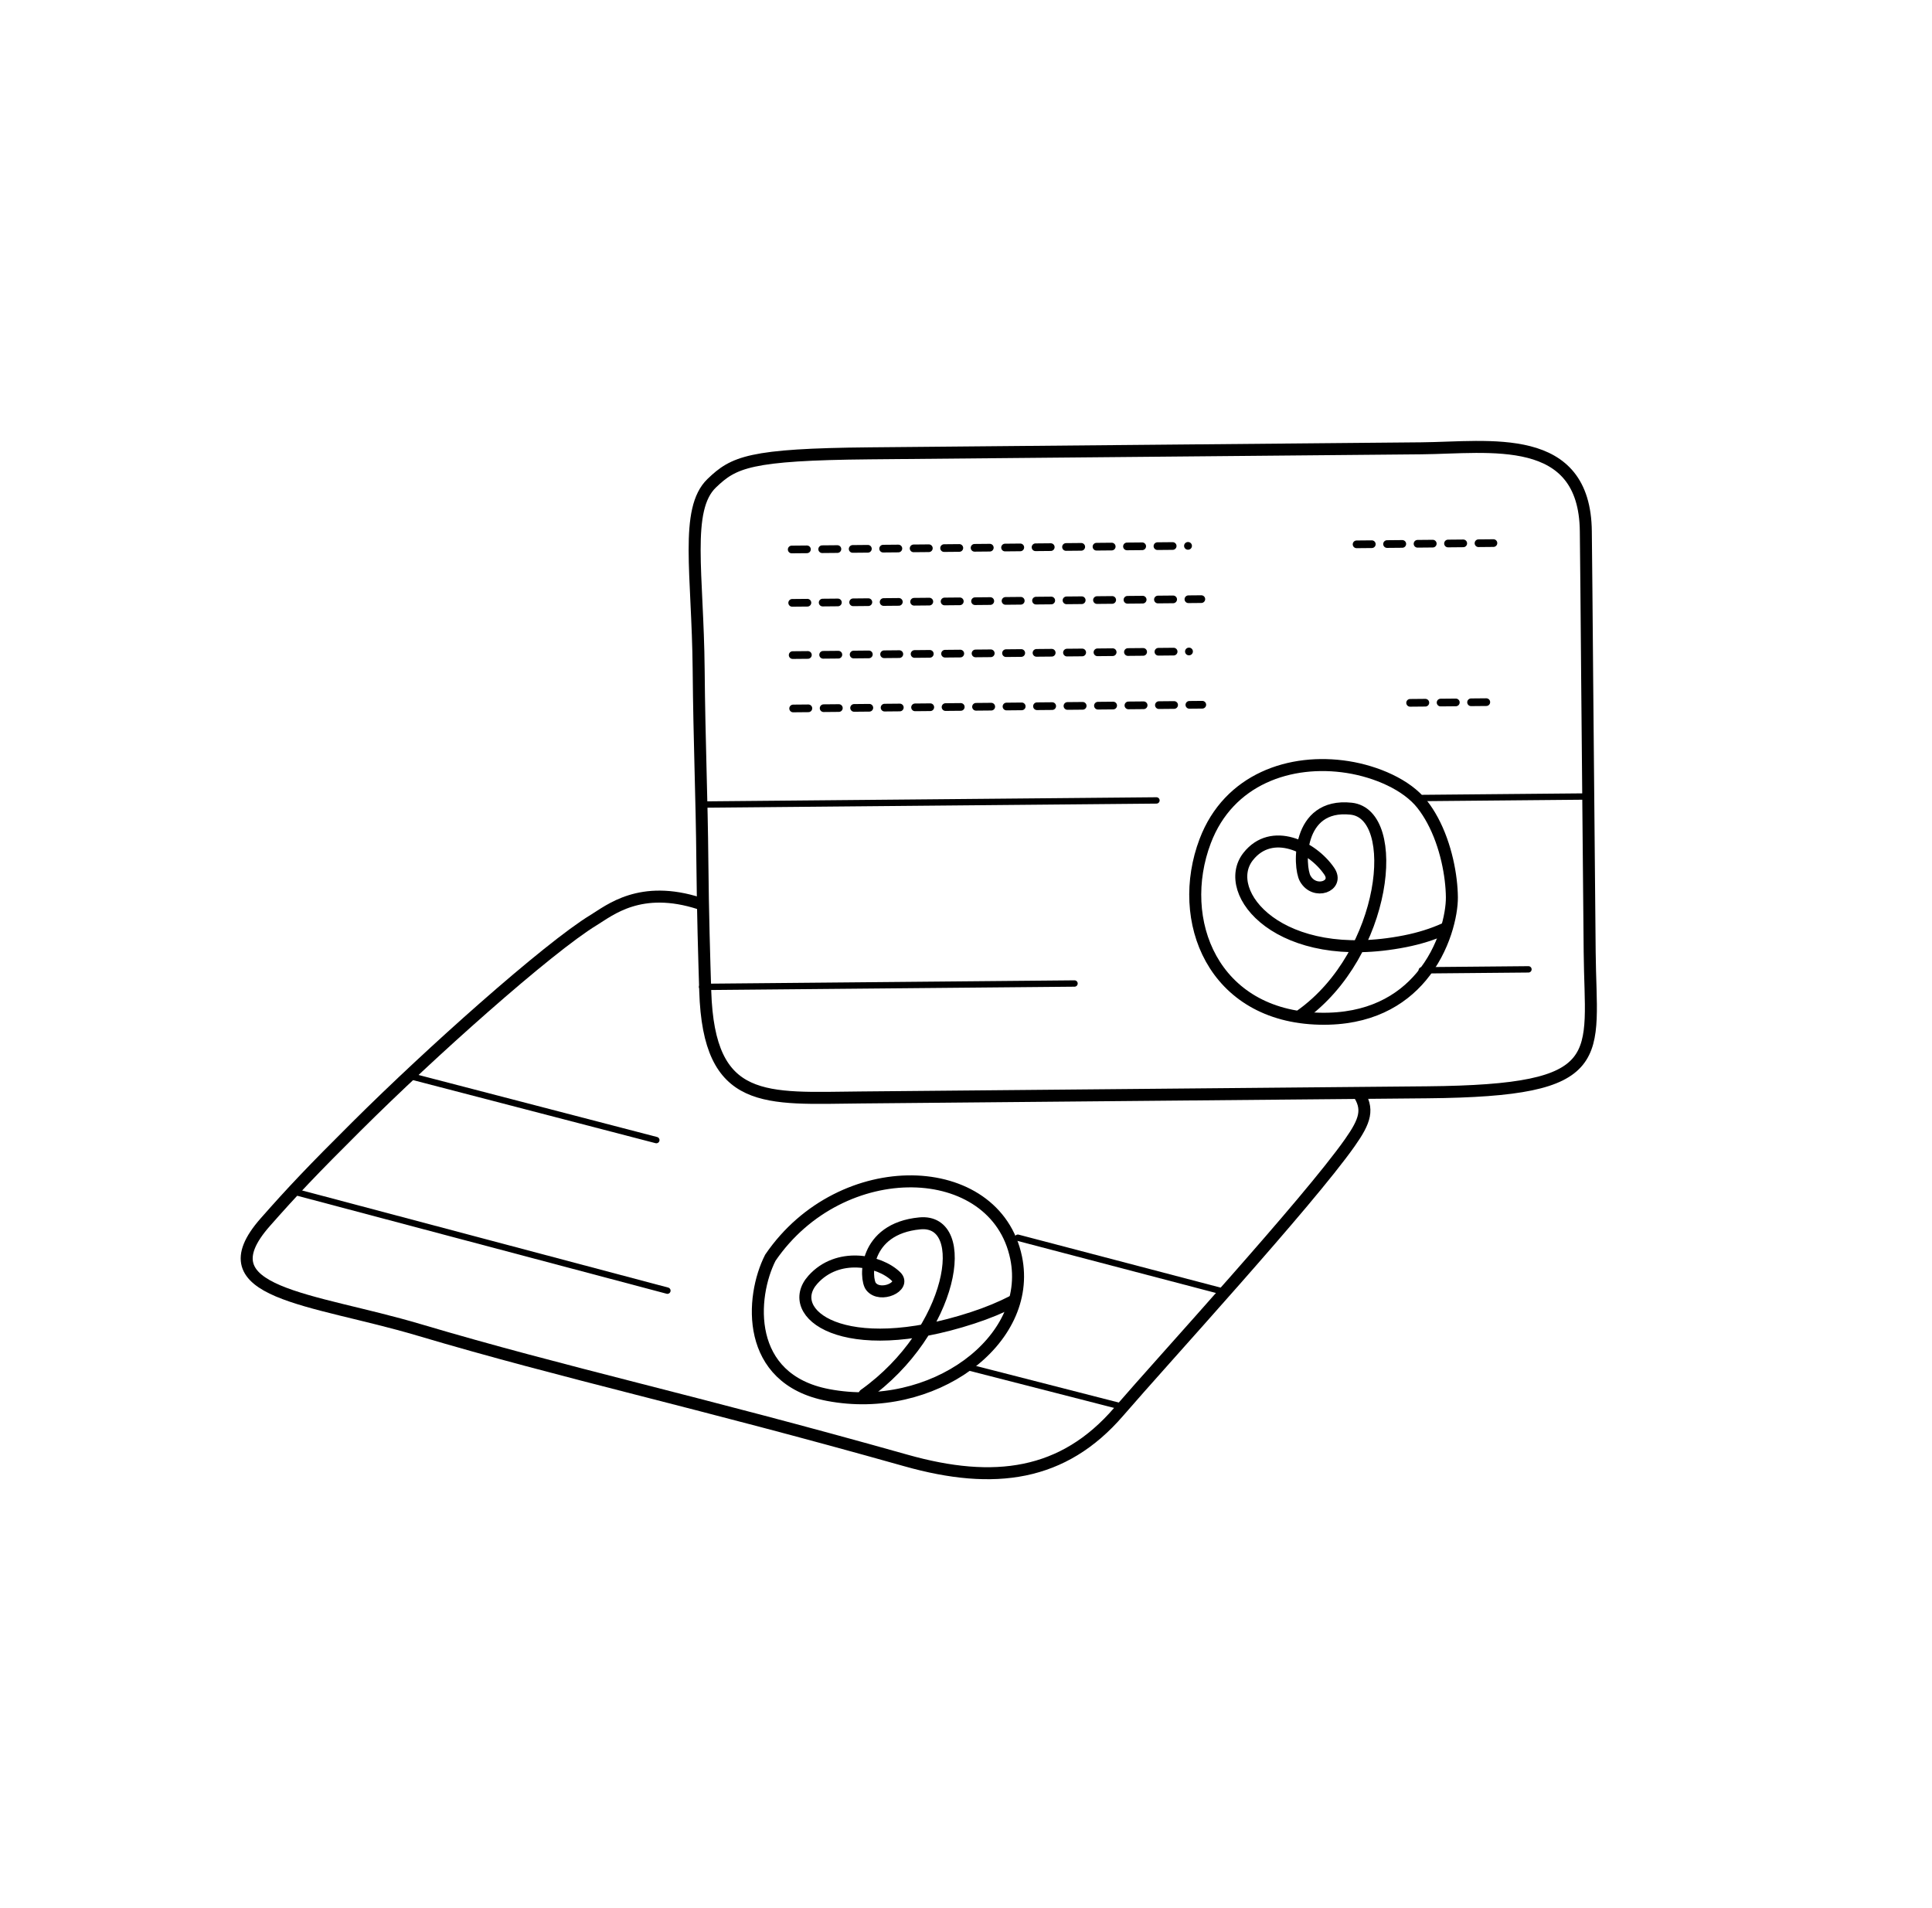 <svg width="161" height="159" viewBox="0 0 161 159" fill="none" xmlns="http://www.w3.org/2000/svg">
<path d="M84.438 108.426C83.436 108.942 82.31 109.413 81.044 109.825C70.231 113.35 65.268 109.413 67.736 106.648C69.803 104.331 73.264 105.01 74.672 106.381C75.514 107.201 73.369 108.179 72.593 107.222C72.053 106.557 71.96 102.395 76.652 101.95C80.992 101.537 79.486 110.907 72.033 116.225" stroke="black" stroke-linecap="round" stroke-linejoin="round"/>
<path d="M58.313 75.297C53.361 73.685 50.792 75.873 49.465 76.678C47.596 77.813 44.14 80.614 40.314 83.976C36.772 87.088 32.913 90.68 29.701 93.877C26.038 97.521 24.367 99.283 22.105 101.853C16.847 107.822 25.959 108.163 34.922 110.826C47.166 114.463 57.731 116.701 75.505 121.712C82.864 123.787 88.608 123.004 93.221 117.653C96.911 113.372 108.972 100.22 112.485 95.229C113.765 93.41 114.115 92.413 113.144 91.016" stroke="black"/>
<path d="M68.994 116.252C62.056 114.923 62.536 108.071 64.196 104.812C70.117 96.139 82.962 96.52 84.677 104.812C86.114 111.755 77.666 117.912 68.994 116.252Z" stroke="black"/>
<path d="M72.489 37.779C62.431 37.871 61.14 38.513 59.309 40.271C57.04 42.451 58.148 47.838 58.221 55.758C58.277 61.979 58.48 66.25 58.531 71.869C58.57 76.111 58.689 80.014 58.77 82.594C59.068 92.198 63.797 91.53 71.713 91.457L118.943 91.027C134.336 90.886 132.553 88.141 132.473 79.358C132.437 75.355 132.354 65.852 132.263 56.423C132.259 55.973 132.255 55.526 132.252 55.083C132.223 50.776 132.176 46.869 132.152 44.293C132.076 35.926 124.146 37.308 118.453 37.36L72.489 37.779Z" stroke="black"/>
<path d="M65.975 45.791C65.975 45.791 86.451 45.604 99.008 45.49M66.015 50.239C78.146 50.129 83.023 50.084 100.111 49.928M66.055 54.592C66.055 54.592 86.531 54.405 99.088 54.291M66.095 59.04C78.226 58.929 83.103 58.885 100.192 58.729M113.048 45.362L124.453 45.258M117.509 58.571L124.574 58.507" stroke="black" stroke-width="0.64" stroke-linecap="round" stroke-linejoin="round" stroke-dasharray="1.27 1.27"/>
<path d="M100.433 70.092C102.39 64.926 107.529 63.168 112.313 63.924C114.672 64.297 117.223 65.379 118.517 67.03C118.84 67.442 119.127 67.891 119.381 68.362C120.509 70.457 120.973 72.999 120.99 74.775C121.002 76.175 120.393 79.058 118.437 81.39C116.761 83.39 114.094 84.986 109.982 84.895C101.074 84.698 97.931 76.698 100.433 70.092Z" stroke="black"/>
<path d="M120.358 77.417C119.394 77.851 118.306 78.198 117.081 78.44C106.615 80.504 101.671 74.357 104.011 71.382C105.971 68.889 109.365 70.537 110.774 72.605C111.616 73.842 109.547 74.607 108.766 73.21C108.222 72.239 108.027 66.903 112.595 67.392C116.821 67.844 115.587 79.47 108.446 84.582" stroke="black" stroke-linecap="round" stroke-linejoin="round"/>
<path d="M58.373 67.05C58.373 67.05 88.938 66.772 96.371 66.704M58.512 82.244C65.692 82.179 79.429 82.054 89.543 81.961M118.481 80.862L127.371 80.781M118.56 66.501L132.405 66.375" stroke="black" stroke-width="0.53" stroke-linecap="round" stroke-linejoin="round"/>
<path d="M34.121 89.66L54.694 95.01M24.858 99.397L55.617 107.557M84.821 103.146L101.637 107.557M80.724 113.948L93.5 117.224" stroke="black" stroke-width="0.53" stroke-linecap="round" stroke-linejoin="round"/>
</svg>
